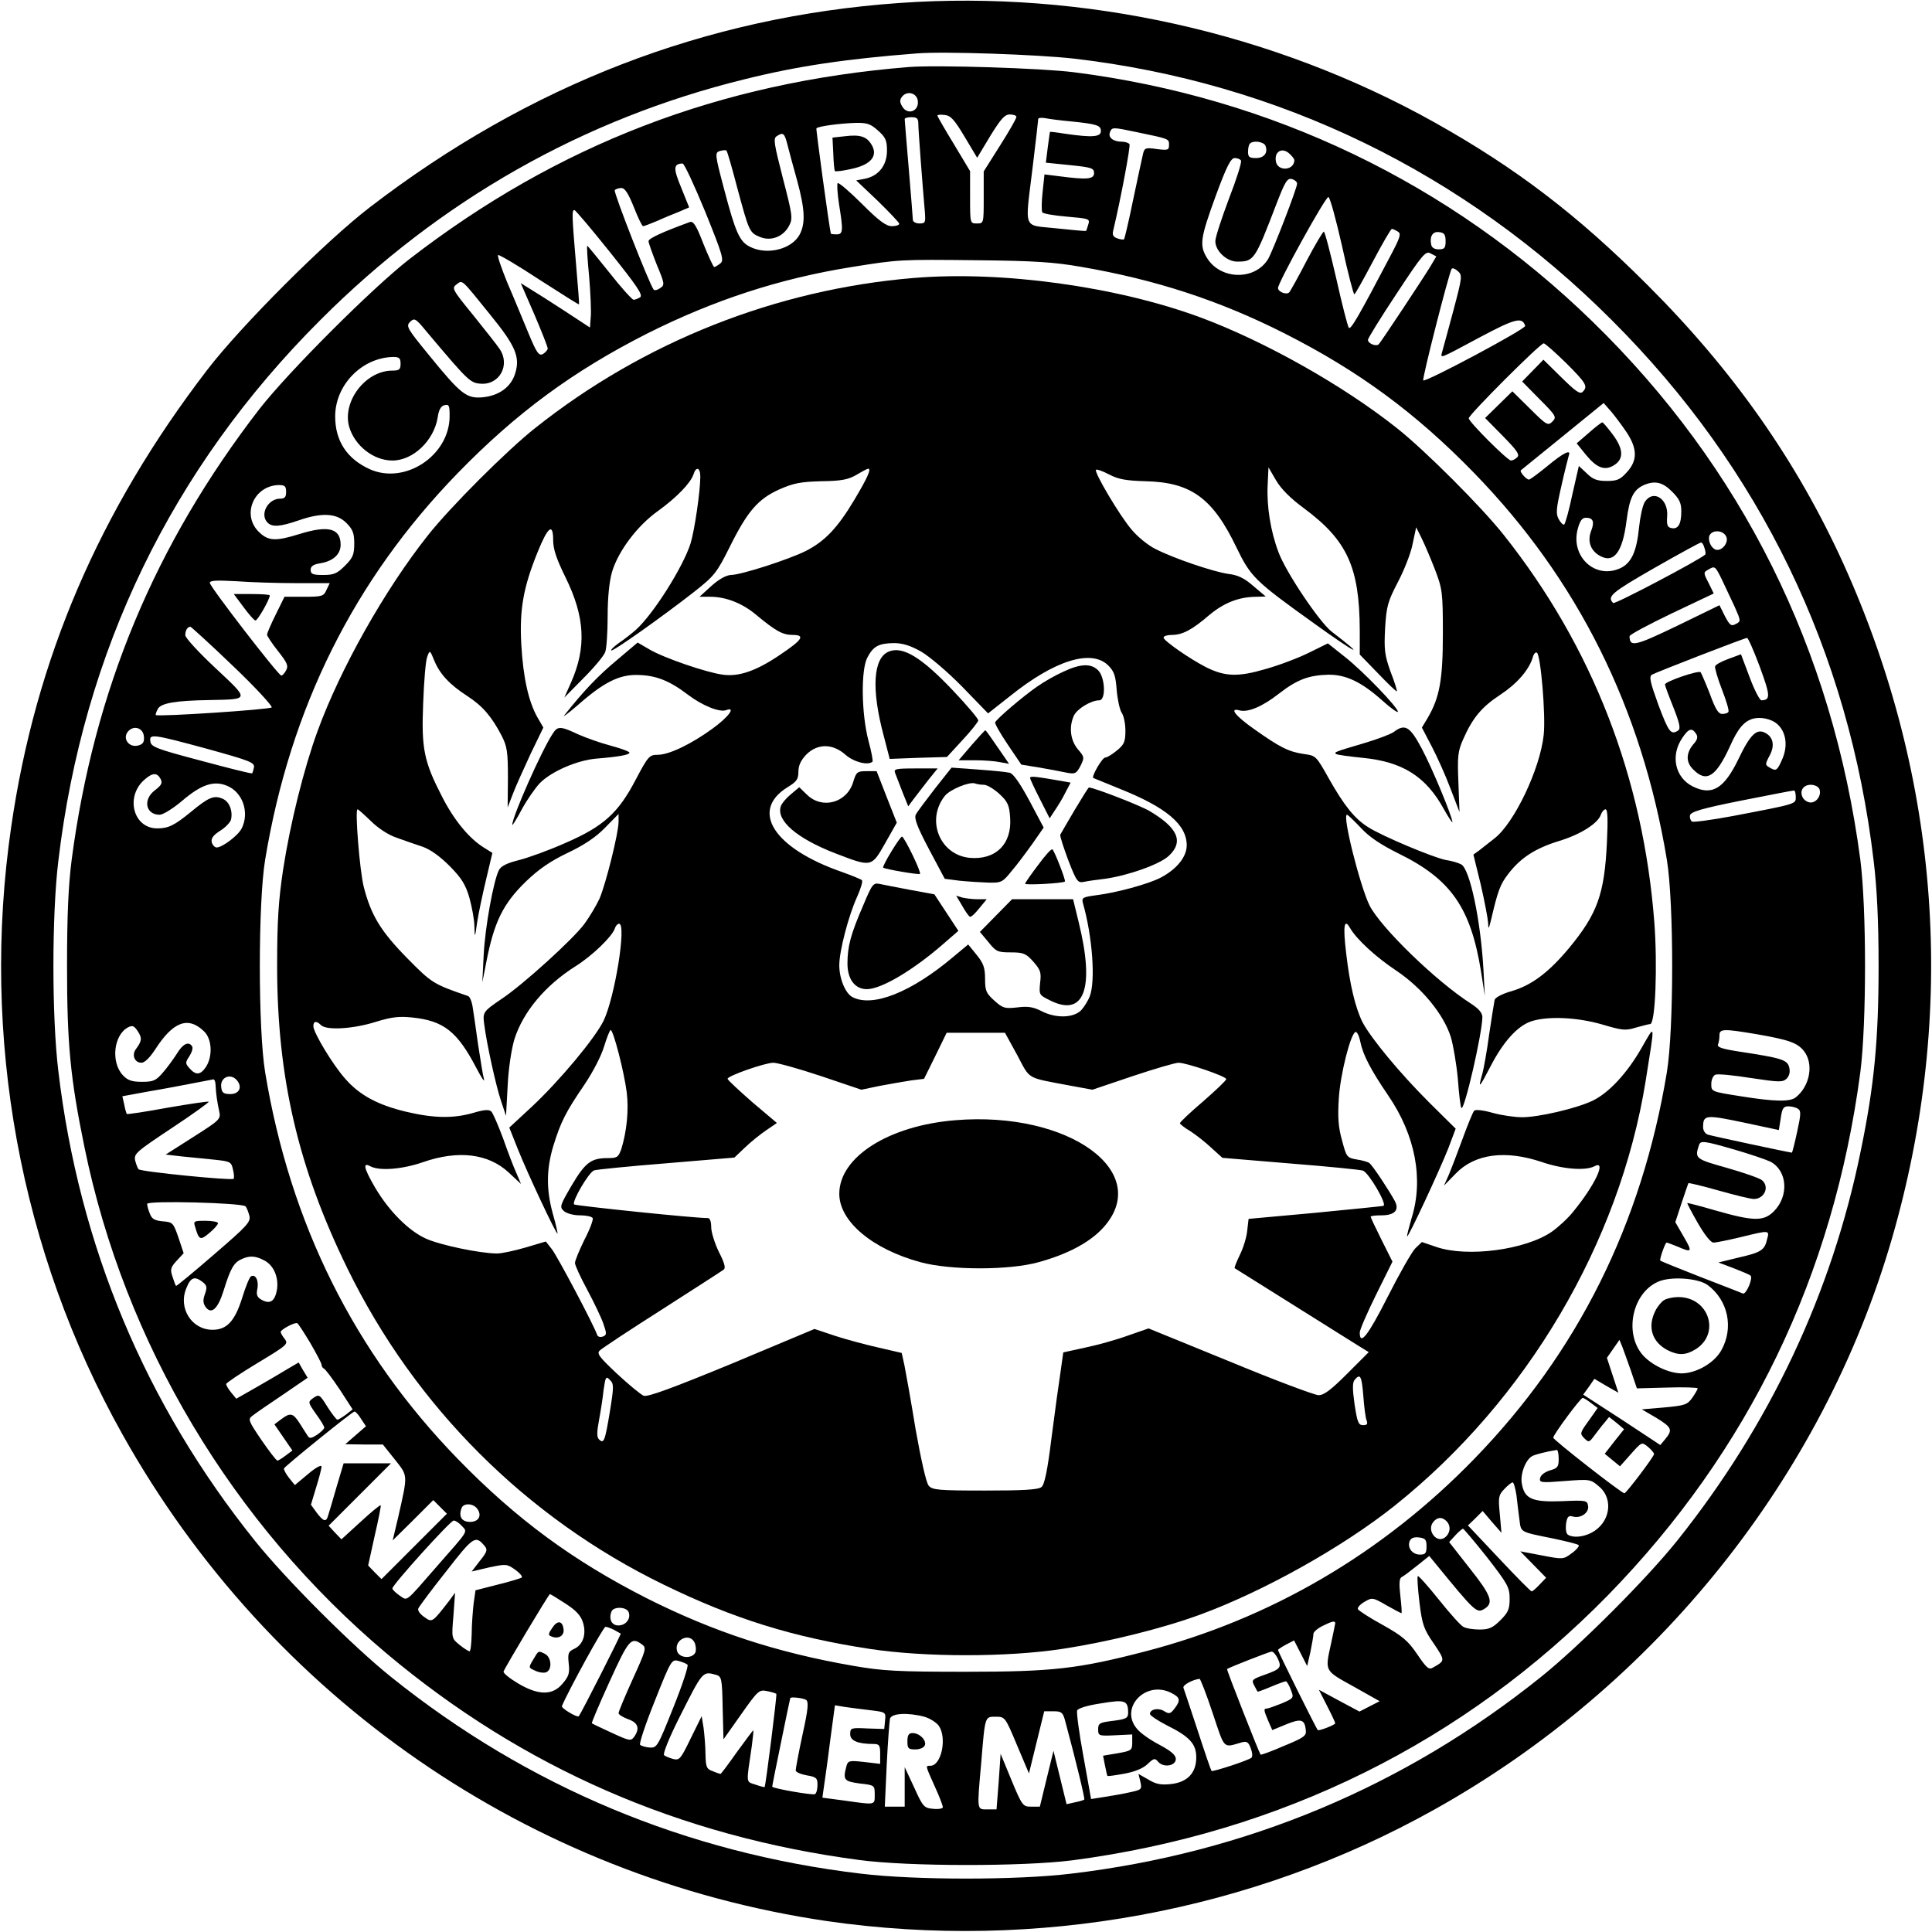 <?xml version="1.0" standalone="no"?>
<!DOCTYPE svg PUBLIC "-//W3C//DTD SVG 20010904//EN"
 "http://www.w3.org/TR/2001/REC-SVG-20010904/DTD/svg10.dtd">
<svg version="1.0" xmlns="http://www.w3.org/2000/svg"
 width="709pt" height="709pt" viewBox="0 0 709 709"
 preserveAspectRatio="xMidYMid meet">

<g transform="translate(0,709) scale(0.1,-0.1)"
fill="#000000" stroke="none">
<path d="M3300 7079 c-710 -50 -1357 -300 -1942 -749 -162 -124 -474 -436
-598 -598 -396 -516 -630 -1061 -719 -1677 -112 -769 32 -1558 409 -2230 542
-968 1494 -1625 2585 -1785 768 -111 1558 34 2230 410 812 454 1424 1218 1678
2095 240 828 179 1687 -178 2476 -171 376 -404 709 -720 1024 -256 256 -481
428 -781 596 -590 330 -1288 486 -1964 438z m640 -204 c752 -87 1434 -418
1975 -960 545 -544 870 -1216 961 -1985 12 -99 18 -220 18 -385 0 -270 -16
-439 -65 -676 -106 -524 -335 -1009 -675 -1434 -113 -141 -358 -386 -499 -499
-502 -403 -1084 -646 -1725 -722 -198 -24 -572 -24 -770 0 -641 76 -1223 319
-1725 722 -141 113 -386 358 -499 499 -403 502 -646 1084 -722 1725 -24 198
-24 572 0 770 91 769 416 1441 961 1985 439 440 966 739 1557 884 196 49 375
75 633 95 98 8 442 -4 575 -19z"/>
<path d="M3335 6844 c-694 -56 -1290 -285 -1834 -706 -137 -107 -442 -412
-549 -549 -383 -496 -607 -1031 -689 -1654 -12 -94 -17 -202 -17 -390 0 -286
12 -412 64 -665 147 -719 542 -1381 1110 -1859 498 -418 1074 -670 1735 -757
180 -24 599 -24 780 -1 767 101 1438 434 1966 973 517 530 827 1173 926 1919
23 181 23 599 0 780 -102 773 -435 1442 -984 1976 -521 507 -1177 822 -1903
914 -120 15 -501 27 -605 19z m33 -123 c6 -40 -39 -56 -58 -20 -9 15 -8 24 1
35 18 22 53 13 57 -15z m172 -133 l46 -77 48 80 c39 63 53 79 72 79 13 0 24
-4 24 -9 0 -6 -27 -53 -60 -105 l-60 -95 0 -96 c0 -95 0 -95 -25 -95 -25 0
-25 0 -25 96 l0 96 -60 100 c-33 54 -60 101 -60 104 0 3 12 4 27 2 22 -2 36
-18 73 -80z m-170 48 c0 -23 15 -221 24 -323 3 -40 2 -43 -20 -43 -13 0 -24 6
-24 13 0 6 -7 91 -15 187 -8 96 -15 178 -15 183 0 4 11 7 25 7 20 0 25 -5 25
-24z m555 9 c101 -10 115 -15 115 -36 0 -22 -32 -24 -130 -10 -30 5 -56 8 -57
7 0 0 -4 -26 -8 -57 l-7 -56 89 -9 c78 -8 88 -11 88 -29 0 -23 -26 -25 -126
-12 l-56 7 -7 -66 c-4 -35 -4 -69 -1 -73 2 -5 43 -12 90 -16 82 -7 85 -8 79
-28 -4 -12 -7 -23 -8 -24 -2 -2 -51 3 -109 9 -126 14 -116 -13 -87 228 11 91
20 169 20 173 0 5 12 6 28 3 15 -3 54 -8 87 -11z m-703 -34 c28 -25 33 -36 33
-74 0 -54 -31 -93 -81 -103 l-32 -6 79 -75 c43 -42 79 -80 79 -84 0 -5 -12 -9
-27 -9 -21 0 -47 19 -110 82 -45 45 -85 79 -89 76 -3 -4 -1 -38 5 -77 16 -99
15 -111 -9 -111 -11 0 -20 1 -21 3 -6 23 -55 383 -53 386 7 8 86 18 141 20 45
1 57 -3 85 -28z m950 -6 c120 -25 118 -24 118 -47 0 -19 -4 -20 -45 -15 -40 6
-45 4 -50 -16 -3 -12 -19 -87 -36 -167 -16 -79 -32 -146 -34 -148 -2 -2 -13
-1 -24 3 -15 5 -20 12 -16 28 29 122 64 310 60 318 -4 5 -16 9 -28 9 -31 0
-51 15 -44 34 8 20 8 20 99 1z m-1282 -47 c6 -24 22 -83 36 -133 28 -104 30
-154 9 -195 -29 -55 -121 -78 -184 -45 -37 19 -52 52 -94 212 -34 128 -34 133
-15 139 11 3 22 4 24 1 3 -2 21 -65 40 -138 43 -159 44 -163 84 -179 39 -16
85 1 106 42 14 26 12 39 -23 174 -32 125 -36 146 -23 154 24 16 29 12 40 -32z
m1754 -3 c10 -26 -5 -45 -35 -45 -24 0 -29 4 -29 23 0 13 3 27 7 30 12 13 51
7 57 -8z m90 -31 c9 -8 16 -18 16 -22 -1 -39 -63 -42 -68 -3 -6 37 26 52 52
25z m-180 -23 c4 -5 -16 -68 -44 -140 -27 -72 -50 -142 -50 -156 0 -36 42 -75
80 -75 62 0 65 5 144 211 32 83 40 96 57 92 10 -3 19 -10 19 -17 0 -17 -88
-244 -106 -276 -48 -80 -175 -78 -225 4 -28 46 -24 72 32 226 40 109 56 140
70 140 10 0 20 -4 23 -9z m-1966 -188 c65 -161 70 -179 55 -190 -9 -7 -19 -13
-22 -13 -3 0 -21 39 -40 86 -26 68 -37 84 -50 79 -101 -37 -151 -60 -151 -70
0 -7 14 -45 30 -86 29 -69 30 -75 13 -86 -9 -7 -20 -10 -24 -6 -14 15 -148
357 -143 365 3 4 14 8 24 8 13 0 25 -18 46 -70 15 -38 30 -70 34 -70 4 0 27 9
51 19 24 11 61 26 81 34 l37 16 -29 72 c-30 72 -29 88 5 89 6 0 43 -80 83
-177z m2337 -126 c21 -97 42 -177 45 -177 3 0 33 54 68 120 35 66 66 120 70
120 4 0 14 -5 22 -10 13 -8 8 -22 -29 -92 -114 -217 -144 -269 -151 -261 -4 4
-25 86 -46 180 -22 95 -42 173 -46 173 -3 0 -32 -48 -63 -107 -31 -60 -60
-112 -64 -116 -10 -10 -41 2 -41 16 0 20 175 337 185 334 6 -2 28 -83 50 -180z
m-2686 -23 c98 -123 122 -157 110 -165 -8 -5 -18 -9 -24 -9 -5 0 -46 45 -89
100 -44 55 -80 99 -81 98 -2 -2 1 -52 7 -113 5 -60 8 -127 6 -148 l-3 -39 -90
59 c-49 32 -107 69 -127 81 l-37 23 50 -115 c27 -63 49 -119 49 -125 0 -5 -8
-14 -17 -20 -15 -8 -23 2 -54 77 -20 48 -54 131 -77 184 -22 54 -38 100 -34
102 4 2 72 -38 151 -90 80 -51 145 -93 146 -91 1 1 -4 67 -11 147 -15 177 -16
200 -6 199 4 0 63 -70 131 -155z m3066 41 c0 -25 -4 -30 -25 -30 -16 0 -26 6
-28 18 -6 30 6 49 30 45 18 -2 23 -9 23 -33z m-56 -93 c-28 -46 -179 -274
-189 -285 -9 -10 -40 2 -40 16 0 5 47 82 105 169 96 146 107 158 125 148 l21
-11 -22 -37z m-1283 -1 c274 -47 508 -123 749 -245 272 -138 480 -291 695
-512 380 -391 615 -863 707 -1419 26 -158 26 -622 0 -780 -92 -556 -327 -1028
-707 -1419 -338 -348 -749 -588 -1210 -707 -243 -63 -337 -74 -655 -74 -253 0
-306 3 -415 22 -282 49 -512 125 -755 247 -272 138 -480 291 -695 512 -380
391 -615 863 -707 1419 -26 158 -26 622 0 780 92 557 326 1027 707 1419 215
221 423 374 695 512 245 123 487 202 750 244 175 28 176 28 460 25 209 -2 284
-7 381 -24z m1368 -159 c-19 -70 -37 -138 -41 -151 -7 -28 -18 -32 141 53 126
67 153 74 163 40 3 -11 -366 -208 -374 -200 -5 5 93 389 104 409 3 5 13 1 23
-8 17 -15 16 -22 -16 -143z m-3535 -17 c93 -114 110 -155 92 -214 -15 -51 -59
-83 -120 -89 -59 -5 -79 10 -197 155 -80 98 -85 106 -69 122 16 15 20 13 58
-33 154 -183 162 -191 200 -194 70 -6 111 69 70 128 -9 14 -53 69 -97 124 -76
93 -79 99 -61 112 23 17 15 24 124 -111z m3948 -177 c75 -75 81 -86 61 -106
-10 -10 -26 2 -78 53 l-66 65 -39 -40 -39 -40 64 -65 c61 -61 63 -66 47 -82
-16 -16 -21 -14 -82 47 l-65 64 -50 -49 -50 -49 65 -66 c51 -52 63 -68 53 -78
-7 -7 -17 -12 -23 -12 -13 0 -155 142 -155 155 0 13 262 275 275 275 5 0 42
-33 82 -72z m-4277 -3 c0 -21 -5 -25 -30 -25 -98 0 -184 -112 -159 -205 20
-70 89 -125 159 -125 76 0 152 73 166 157 4 29 12 43 25 46 17 4 19 -1 19 -40
0 -145 -165 -254 -295 -194 -82 38 -125 103 -125 193 0 115 98 216 213 218 22
0 27 -4 27 -25z m4501 -254 c38 -59 38 -101 0 -143 -25 -28 -36 -33 -75 -33
-35 0 -51 6 -73 28 l-29 27 -24 -105 c-12 -58 -26 -108 -30 -110 -4 -2 -13 7
-20 20 -11 20 -9 39 10 122 12 54 25 104 27 111 10 25 -19 11 -78 -38 -33 -27
-64 -50 -68 -50 -10 0 -35 29 -30 34 2 2 72 58 154 125 l150 122 29 -33 c15
-18 41 -53 57 -77z m165 -215 c27 -27 34 -42 34 -72 0 -48 -12 -67 -36 -62
-15 3 -18 11 -16 42 6 65 -51 102 -82 54 -8 -13 -17 -54 -21 -93 -9 -91 -29
-134 -73 -152 -91 -38 -179 47 -152 146 8 30 16 41 30 41 26 0 32 -14 20 -46
-15 -37 -5 -70 25 -90 55 -36 89 5 104 125 11 86 26 115 66 132 40 16 67 9
101 -25z m-5086 -1 c0 -19 -5 -25 -22 -25 -45 0 -76 -58 -46 -88 17 -17 46
-15 113 8 86 30 140 27 176 -9 24 -24 29 -38 29 -76 0 -40 -5 -52 -34 -81 -29
-29 -41 -34 -80 -34 -38 0 -46 3 -46 19 0 13 10 20 36 24 47 8 74 33 74 68 0
61 -46 72 -152 39 -87 -27 -114 -26 -149 9 -63 63 -17 169 74 171 22 0 27 -4
27 -25z m5286 -167 c7 -22 -19 -52 -40 -45 -17 6 -29 34 -23 51 10 24 54 21
63 -6z m-81 -39 c4 -11 5 -22 3 -24 -23 -21 -333 -184 -338 -178 -24 24 -5 39
150 128 91 52 168 94 172 94 4 1 10 -8 13 -20z m64 -116 c13 -27 34 -72 47
-100 23 -52 23 -53 4 -63 -17 -9 -22 -5 -40 29 l-20 40 -156 -76 c-156 -75
-173 -78 -174 -38 0 6 70 43 155 84 l154 73 -19 39 c-19 36 -19 39 -2 48 25
15 26 15 51 -36z m-5232 -13 l123 0 -12 -25 c-10 -23 -16 -25 -82 -25 l-72 0
-32 -65 c-18 -36 -32 -69 -32 -74 0 -5 18 -32 40 -60 34 -43 39 -54 30 -71 -6
-11 -14 -20 -18 -19 -11 1 -262 326 -262 340 0 9 24 10 98 6 53 -4 152 -7 219
-7z m-232 -304 c83 -79 146 -148 142 -152 -7 -8 -417 -35 -425 -28 -2 1 1 11
7 22 11 22 66 31 191 33 147 3 147 -1 21 117 -61 57 -111 111 -111 121 0 18 8
31 19 31 3 -1 74 -65 156 -144z m5603 -3 c39 -106 40 -122 6 -123 -6 0 -26 38
-43 84 l-32 85 -46 -17 c-25 -9 -47 -21 -49 -27 -2 -5 9 -44 25 -85 16 -41 27
-78 24 -82 -2 -5 -13 -8 -23 -8 -14 0 -25 18 -45 73 -15 39 -31 75 -34 80 -8
8 -131 -34 -131 -45 0 -4 14 -42 31 -84 24 -61 27 -79 17 -85 -26 -17 -34 -7
-72 94 -30 83 -35 104 -24 111 13 8 335 133 349 135 4 1 25 -47 47 -106z m64
-210 c33 -29 40 -81 18 -130 -17 -39 -22 -43 -40 -33 -24 13 -24 13 -4 51 17
34 11 64 -17 79 -32 18 -56 -5 -99 -95 -53 -110 -98 -137 -170 -100 -63 33
-80 112 -37 176 24 36 36 40 52 15 6 -10 4 -20 -7 -33 -31 -34 -33 -69 -4 -97
48 -49 83 -27 134 84 30 68 53 94 87 103 28 7 67 -2 87 -20z m-5994 -45 c2
-19 -2 -28 -18 -33 -37 -12 -64 27 -38 53 21 21 53 10 56 -20z m232 -46 c155
-43 175 -50 172 -68 -2 -10 -5 -20 -7 -22 -2 -2 -86 19 -186 46 -163 43 -184
51 -187 70 -5 30 5 29 208 -26z m-171 -110 c8 -15 4 -23 -19 -41 -47 -34 -36
-91 16 -91 12 0 49 23 81 50 71 61 118 77 167 56 57 -24 82 -98 53 -156 -13
-26 -71 -70 -92 -70 -7 0 -15 9 -18 19 -3 14 5 26 32 43 19 12 37 31 39 41 7
34 -8 68 -34 77 -30 12 -50 3 -114 -50 -60 -49 -82 -60 -123 -60 -90 0 -119
121 -43 182 27 23 43 22 55 0z m6088 -38 c8 -22 -10 -49 -32 -49 -10 0 -22 7
-28 16 -15 24 -1 49 28 49 15 0 28 -7 32 -16z m-87 -28 c0 -27 8 -25 -233 -71
-75 -14 -142 -23 -148 -20 -5 4 -9 14 -7 23 3 13 43 25 188 54 102 20 188 37
193 37 4 1 7 -10 7 -23z m-5841 -861 c29 -28 32 -91 7 -130 -20 -30 -37 -32
-60 -6 -16 18 -17 21 -1 45 9 14 14 30 10 36 -12 20 -34 10 -56 -27 -13 -20
-36 -52 -52 -70 -25 -29 -35 -33 -76 -33 -37 0 -52 5 -70 24 -45 48 -34 148
19 176 16 8 22 6 36 -15 16 -25 15 -35 -8 -66 -15 -21 -4 -49 21 -49 12 0 30
18 50 48 66 103 121 124 180 67z m5696 -10 c121 -21 151 -32 175 -62 37 -47
22 -129 -30 -170 -21 -17 -77 -16 -202 4 -108 17 -108 17 -108 45 0 16 7 31
15 34 9 4 67 -2 130 -12 106 -16 117 -16 132 -2 10 11 13 25 9 41 -7 28 -27
34 -184 58 -64 10 -82 16 -77 27 3 7 5 22 5 33 0 24 16 24 135 4z m-5575 -170
c20 -25 8 -50 -25 -50 -24 0 -31 5 -33 24 -6 37 34 55 58 26z m-79 -17 c2 -36
6 -61 13 -94 7 -31 5 -33 -94 -96 l-102 -65 61 -7 c34 -3 88 -9 120 -12 56 -6
60 -8 66 -36 4 -16 5 -32 2 -34 -7 -7 -340 26 -348 35 -4 3 -9 18 -13 32 -5
25 3 32 134 119 77 51 138 95 136 97 -2 2 -70 -8 -151 -22 -81 -15 -148 -25
-150 -23 -1 2 -6 17 -9 34 l-7 31 98 18 c54 9 127 23 163 30 36 7 68 13 73 14
4 0 8 -9 8 -21z m5807 -87 c12 -7 11 -21 -3 -85 -9 -42 -18 -76 -19 -76 -7 0
-293 61 -308 66 -10 3 -18 15 -18 27 0 46 8 47 147 18 l131 -28 7 44 c5 36 10
43 28 43 12 0 28 -4 35 -9z m-232 -150 c55 -16 114 -36 131 -44 62 -33 69
-125 13 -182 -38 -38 -75 -37 -215 3 -55 16 -101 28 -103 27 -1 -1 16 -34 39
-74 25 -43 47 -71 57 -71 10 0 54 9 100 20 106 26 106 26 97 -7 -9 -41 -22
-49 -105 -68 l-74 -18 56 -21 c31 -12 59 -24 62 -27 10 -10 -16 -70 -28 -66
-6 3 -76 30 -156 61 -79 31 -146 58 -147 60 -4 4 18 66 23 66 3 0 21 -7 41
-15 53 -23 55 -20 21 38 l-30 52 23 70 c13 39 24 71 25 73 1 2 51 -10 111 -27
60 -17 118 -31 129 -31 39 0 59 45 30 69 -8 7 -65 27 -128 45 -118 33 -119 35
-103 84 6 17 17 16 131 -17z m-5465 -208 c4 -4 10 -19 14 -34 6 -23 -7 -37
-130 -143 -75 -65 -138 -117 -139 -115 -2 2 -8 18 -13 34 -9 26 -7 34 15 58
l26 28 -19 57 c-19 55 -21 57 -58 60 -30 3 -40 9 -47 28 -6 14 -10 30 -10 36
0 13 348 4 361 -9z m68 -198 c36 -18 55 -64 47 -110 -8 -41 -25 -52 -56 -35
-16 9 -20 18 -16 38 7 31 -6 58 -23 48 -6 -4 -20 -39 -32 -78 -27 -86 -56
-118 -109 -118 -77 0 -127 80 -96 153 16 40 30 45 60 22 15 -12 17 -19 8 -44
-8 -22 -7 -34 3 -48 21 -28 45 -6 66 62 24 78 37 101 63 113 30 15 53 14 85
-3z m5298 -91 c75 -56 96 -157 50 -239 -26 -47 -92 -85 -147 -85 -48 1 -110
31 -143 69 -67 80 -37 225 57 267 45 21 148 14 183 -12z m-5128 -213 c22 -38
41 -74 41 -79 0 -6 4 -12 8 -14 5 -1 31 -36 58 -76 l48 -74 -24 -19 c-14 -10
-28 -19 -32 -19 -3 0 -19 20 -35 45 -31 50 -32 50 -57 32 -16 -12 -15 -15 13
-55 17 -23 31 -46 31 -51 0 -5 -12 -16 -26 -26 -22 -14 -28 -15 -35 -4 -5 8
-19 29 -30 47 -24 37 -34 39 -68 13 l-24 -18 33 -48 33 -48 -24 -18 c-13 -10
-27 -19 -31 -19 -4 0 -30 34 -59 76 -48 71 -50 76 -32 89 10 8 59 42 110 76
l92 63 -17 28 -16 28 -36 -21 c-19 -12 -71 -42 -114 -67 l-79 -45 -18 22 c-11
13 -19 27 -19 32 0 4 52 39 115 77 108 65 114 70 100 88 -8 10 -15 22 -15 26
0 9 53 37 61 32 4 -2 25 -35 48 -73z m4846 -101 l22 -65 112 3 c61 2 111 0
111 -3 0 -4 -9 -19 -20 -35 -18 -25 -27 -28 -102 -35 l-83 -7 53 -31 c57 -35
61 -44 34 -77 l-19 -23 -141 93 -142 92 21 29 20 29 44 -26 44 -25 -21 64 -21
64 23 33 23 33 10 -24 c5 -13 19 -53 32 -89z m-146 -119 l24 -18 -33 -47 c-32
-44 -33 -47 -16 -64 16 -16 18 -16 37 10 11 14 27 36 37 47 l17 21 28 -22 27
-23 -36 -45 -35 -45 28 -23 28 -23 40 45 c40 45 40 45 63 26 12 -10 22 -22 22
-26 0 -9 -102 -144 -109 -144 -10 0 -261 196 -261 204 0 11 100 146 108 146 4
0 18 -9 31 -19z m-4514 -58 l18 -27 -38 -33 -38 -33 69 -1 69 0 44 -55 c49
-62 48 -53 12 -213 l-20 -84 75 74 74 74 25 -25 25 -25 -120 -120 -120 -120
-25 25 -24 25 24 109 c14 60 24 111 22 112 -2 2 -35 -25 -74 -61 l-70 -64 -24
25 -23 25 114 114 115 115 -87 0 -87 0 -26 -87 c-14 -49 -28 -96 -31 -105 -7
-25 -17 -22 -42 11 l-21 29 19 63 c11 35 20 70 20 77 0 8 -22 -4 -49 -27 l-49
-41 -21 26 c-12 15 -20 31 -19 35 4 9 251 209 259 209 4 0 15 -12 24 -27z
m4395 -147 c0 -29 -4 -34 -32 -42 -19 -6 -34 -17 -36 -28 -4 -17 3 -18 90 -11
92 7 95 7 126 -20 55 -46 41 -134 -28 -170 -31 -16 -68 -19 -86 -7 -7 4 -9 21
-7 40 4 26 9 31 24 27 28 -9 61 13 57 38 -3 21 -7 22 -96 18 -108 -4 -137 8
-147 63 -7 34 12 87 37 102 10 6 52 17 91 23 4 0 7 -14 7 -33z m-155 -133 c3
-27 8 -67 11 -90 6 -47 0 -44 124 -69 47 -10 88 -20 93 -24 4 -3 -7 -17 -25
-30 -31 -23 -32 -23 -110 -8 l-79 15 47 -48 48 -49 -24 -25 c-13 -14 -26 -25
-29 -25 -4 0 -57 54 -120 121 l-114 121 27 26 27 27 34 -40 35 -40 -6 68 c-6
62 -5 70 16 92 13 14 27 25 31 25 4 0 10 -21 14 -47z m-3815 -48 c20 -25 8
-50 -25 -50 -31 0 -43 20 -31 51 7 18 40 18 56 -1z m3558 -47 c17 -17 15 -43
-4 -59 -31 -26 -70 25 -44 56 15 18 32 19 48 3z m-3613 -18 c21 -23 27 -13
-89 -145 -123 -141 -109 -130 -140 -110 -14 10 -26 21 -26 26 0 13 213 249
225 249 7 0 20 -9 30 -20z m3763 -116 c75 -97 82 -109 82 -151 0 -38 -5 -50
-34 -79 -28 -28 -42 -34 -76 -34 -23 0 -50 4 -60 10 -10 5 -50 50 -90 100 -40
50 -75 89 -77 86 -3 -2 0 -46 6 -96 10 -82 16 -99 53 -152 42 -63 42 -62 -4
-88 -14 -9 -24 0 -57 49 -34 50 -54 67 -127 108 -48 26 -89 53 -91 58 -2 6 9
18 25 27 27 16 30 16 80 -13 28 -16 53 -29 55 -29 2 0 0 28 -4 63 -5 44 -4 64
4 69 7 3 32 22 57 42 l45 36 18 -22 c153 -187 156 -190 186 -171 33 21 23 49
-55 147 l-76 97 23 25 c12 13 25 24 28 24 3 -1 43 -48 89 -106z m-3679 42 c11
-13 8 -22 -18 -54 l-30 -39 64 15 c62 13 65 13 95 -8 17 -12 28 -25 25 -29 -4
-3 -43 -15 -88 -26 l-82 -21 -7 -49 c-3 -28 -7 -78 -7 -112 -1 -35 -4 -63 -8
-63 -5 1 -21 11 -37 24 -29 24 -29 24 -22 107 l6 84 -22 -30 c-62 -80 -62 -80
-91 -59 -15 10 -25 24 -22 31 2 6 48 68 102 136 101 130 108 134 142 93z
m3456 -1 c0 -25 -4 -30 -24 -30 -28 0 -47 25 -38 49 5 12 16 16 34 14 24 -3
28 -8 28 -33z m-3161 -209 c39 -25 57 -44 65 -69 14 -43 1 -83 -32 -98 -21
-10 -24 -16 -20 -53 4 -35 1 -47 -22 -74 -37 -45 -90 -44 -165 1 -30 18 -54
37 -52 43 4 13 166 284 170 284 2 0 27 -15 56 -34z m233 -32 c9 -24 -10 -49
-38 -49 -24 0 -36 23 -25 51 7 19 55 18 63 -2z m2593 -41 c-1 -5 -7 -37 -15
-73 -23 -105 -26 -99 82 -159 l96 -54 -37 -19 -37 -19 -75 40 -74 40 30 -59
c17 -33 30 -61 30 -64 0 -6 -60 -29 -64 -25 -6 6 -146 288 -146 294 0 2 13 11
30 20 l29 15 24 -47 24 -47 12 52 c6 29 11 59 11 66 0 7 15 20 33 29 36 18 47
20 47 10z m-2647 -24 c12 -7 23 -13 25 -14 2 -2 -143 -289 -154 -303 -4 -7
-65 29 -62 37 24 57 152 291 160 291 5 0 19 -5 31 -11z m295 -45 c5 -9 7 -25
5 -35 -8 -27 -59 -26 -68 1 -13 41 43 70 63 34z m-193 -8 c18 -13 17 -18 -33
-128 -29 -64 -52 -119 -52 -125 0 -5 16 -15 35 -22 37 -13 44 -34 22 -65 -12
-16 -17 -15 -82 15 -39 18 -71 33 -73 35 -2 1 27 70 65 153 70 154 79 165 118
137z m2334 -52 c15 -33 11 -39 -48 -60 -45 -16 -49 -19 -39 -38 6 -12 12 -22
13 -24 1 -1 23 7 49 18 26 11 51 20 55 20 3 0 12 -14 18 -31 12 -30 11 -31
-33 -50 -25 -10 -50 -19 -55 -19 -12 0 -12 -5 5 -45 l15 -34 51 21 c54 22 68
19 72 -21 3 -21 -7 -28 -80 -58 -46 -20 -84 -34 -86 -32 -6 8 -126 313 -123
314 10 7 154 63 163 64 6 1 16 -11 23 -25z m-2166 -23 c4 -5 -19 -75 -52 -157
-57 -143 -60 -149 -87 -147 -15 1 -31 6 -35 10 -4 4 20 77 54 161 59 149 62
153 86 147 15 -4 30 -10 34 -14z m104 -37 c21 -6 23 -12 25 -122 l3 -115 65
92 c62 88 66 91 95 85 16 -3 32 -8 34 -10 3 -3 -39 -337 -43 -342 -2 -1 -17 3
-34 9 -35 12 -34 -1 -13 142 4 31 7 57 5 57 -1 0 -28 -36 -60 -80 -31 -44 -58
-80 -60 -80 -1 0 -14 4 -28 10 -23 8 -26 15 -27 62 0 29 -4 73 -7 97 l-7 43
-40 -81 c-37 -76 -41 -82 -65 -76 -14 4 -29 10 -33 14 -5 5 19 64 53 132 90
179 88 176 137 163z m1823 -140 c46 -137 37 -128 107 -108 18 5 25 1 33 -22 6
-15 7 -30 3 -34 -10 -10 -143 -53 -147 -49 -2 2 -25 69 -51 149 -26 80 -50
150 -52 156 -4 10 33 30 59 33 3 1 25 -56 48 -125z m-151 73 c32 -16 34 -27
12 -56 -15 -20 -20 -22 -38 -11 -21 14 -53 8 -53 -10 0 -5 28 -24 61 -41 85
-42 109 -69 109 -118 0 -57 -32 -91 -92 -98 -37 -4 -55 -1 -83 16 l-37 21 7
-29 c6 -28 5 -29 -42 -39 -26 -6 -69 -13 -94 -17 l-45 -7 -28 156 c-16 86 -26
162 -23 169 3 8 39 19 87 26 89 15 100 11 100 -35 0 -19 -8 -23 -55 -29 -50
-6 -55 -9 -55 -31 0 -24 2 -25 63 -22 l62 3 0 -30 c0 -28 -3 -30 -53 -39 l-54
-9 7 -36 c4 -20 8 -37 9 -38 2 -2 29 2 62 8 38 7 68 19 85 35 23 22 27 23 39
9 19 -23 65 -16 65 10 0 14 -17 29 -60 52 -33 17 -70 43 -82 58 -67 77 32 181
126 132z m-1341 -25 c10 -7 8 -33 -13 -128 -14 -65 -25 -124 -25 -131 0 -6 18
-14 40 -18 36 -6 40 -10 40 -35 0 -16 -4 -31 -9 -34 -8 -5 -151 20 -157 27 -1
1 14 74 32 162 18 88 33 161 34 163 0 6 46 1 58 -6z m235 -38 c58 -7 58 -7 55
-38 l-3 -31 -62 2 c-60 3 -63 2 -63 -21 0 -24 28 -36 86 -36 21 0 24 -5 24
-36 l0 -37 -59 7 c-55 6 -59 5 -65 -16 -13 -50 -9 -55 49 -63 55 -6 55 -7 55
-41 0 -39 4 -38 -109 -22 l-83 11 5 36 c3 20 14 96 23 169 l18 134 36 -6 c19
-3 61 -8 93 -12z m715 -36 c42 -156 74 -289 71 -292 -2 -2 -18 -7 -34 -10
l-31 -7 -24 98 -24 98 -25 -102 -25 -103 -32 0 c-30 0 -33 3 -72 97 l-40 97
-7 -102 -8 -102 -33 0 c-40 0 -39 -7 -23 173 14 171 13 167 53 167 34 0 35 -1
78 -104 l44 -104 28 114 28 114 34 0 c29 0 34 -4 42 -32z m-516 12 c21 -6 44
-21 53 -33 31 -44 10 -147 -31 -147 -18 0 -19 3 16 -75 17 -37 30 -71 30 -77
0 -5 -16 -8 -35 -6 -34 3 -38 7 -70 78 l-35 75 0 -72 0 -73 -36 0 -37 0 7 153
c4 83 10 160 12 170 6 20 66 23 126 7z"/>
<path d="M3100 6590 l-45 -5 3 -59 c1 -33 4 -62 6 -64 3 -2 30 1 60 8 71 15
99 47 75 88 -18 31 -42 39 -99 32z"/>
<path d="M3354 6070 c-506 -42 -991 -234 -1389 -550 -103 -81 -314 -292 -395
-395 -157 -198 -321 -488 -405 -719 -50 -137 -100 -338 -126 -507 -17 -113
-22 -189 -22 -354 0 -409 77 -740 258 -1110 247 -506 656 -915 1160 -1160 258
-126 475 -193 756 -236 203 -31 505 -31 708 0 170 26 367 75 506 126 234 86
525 249 715 401 483 386 823 962 919 1556 35 222 37 212 -15 122 -53 -93 -121
-166 -181 -194 -59 -28 -197 -60 -257 -60 -27 0 -76 7 -108 16 -35 10 -63 13
-68 8 -5 -5 -24 -52 -43 -104 -19 -52 -42 -112 -51 -133 l-17 -38 43 44 c70
73 183 88 318 42 77 -26 158 -32 191 -15 46 25 4 -67 -78 -167 -19 -24 -54
-56 -78 -73 -97 -67 -311 -95 -424 -56 l-53 18 -24 -23 c-13 -13 -59 -94 -102
-179 -72 -142 -102 -180 -102 -130 0 10 27 72 60 139 l60 121 -40 80 c-22 44
-40 82 -40 85 0 3 17 5 39 5 49 0 67 19 50 52 -21 39 -83 133 -94 140 -5 4
-26 10 -46 13 -36 6 -38 9 -54 70 -14 49 -16 86 -12 152 5 89 44 243 62 246 5
1 13 -15 17 -36 10 -49 39 -104 103 -198 99 -145 130 -307 85 -450 -10 -35
-18 -65 -16 -66 4 -5 118 240 151 323 l27 72 -99 98 c-107 107 -212 234 -243
293 -26 52 -47 139 -60 254 -12 99 -7 129 14 92 24 -42 95 -107 170 -157 94
-63 173 -159 200 -243 9 -30 21 -100 26 -155 4 -56 10 -104 13 -106 11 -11 76
272 77 333 0 16 -13 31 -42 50 -127 81 -330 278 -372 360 -35 71 -101 333 -83
333 4 0 26 -22 51 -48 31 -34 74 -62 138 -94 192 -94 265 -198 303 -433 l14
-90 -5 95 c-10 182 -50 372 -82 388 -9 5 -34 13 -56 16 -46 9 -233 87 -286
121 -49 31 -87 78 -144 179 -46 82 -47 83 -91 89 -56 8 -89 25 -182 91 -70 49
-94 80 -54 69 31 -8 84 14 145 62 66 51 108 67 180 69 64 1 122 -26 199 -95
31 -28 57 -46 57 -41 0 16 -127 148 -194 201 l-63 50 -69 -34 c-38 -19 -109
-46 -159 -60 -102 -30 -149 -28 -218 6 -61 31 -157 98 -157 109 0 6 14 10 30
10 40 0 75 19 139 74 53 44 108 66 173 66 l33 1 -45 38 c-33 29 -57 41 -93 45
-55 8 -200 57 -268 92 -26 13 -64 44 -85 69 -43 49 -140 213 -132 221 3 3 25
-5 48 -17 34 -18 63 -23 135 -25 166 -4 246 -62 333 -244 52 -107 67 -122 282
-276 161 -116 199 -133 67 -32 -45 35 -168 218 -195 291 -29 76 -44 169 -40
247 l3 65 28 -48 c18 -31 54 -67 102 -102 159 -118 204 -216 205 -448 l0 -89
67 -69 c36 -38 68 -68 69 -66 2 1 -8 34 -23 72 -22 62 -24 80 -20 160 5 81 10
98 47 169 23 44 48 107 54 140 l13 61 20 -40 c11 -22 33 -74 49 -115 27 -71
29 -83 29 -235 0 -170 -12 -235 -56 -310 l-21 -35 36 -69 c20 -38 51 -107 69
-155 l33 -86 -4 108 c-4 96 -2 115 17 158 35 80 69 120 136 164 61 40 106 91
120 138 3 12 10 20 15 17 14 -8 33 -231 25 -302 -13 -124 -108 -324 -181 -380
-20 -16 -45 -35 -56 -44 l-21 -15 27 -110 c14 -61 26 -124 27 -140 1 -26 2
-25 11 11 25 107 33 129 63 168 45 59 99 94 187 121 79 24 143 65 153 97 4 10
11 19 17 19 8 0 9 -38 5 -122 -9 -189 -35 -261 -138 -386 -75 -90 -137 -137
-211 -159 -33 -9 -60 -23 -63 -32 -2 -9 -11 -66 -20 -126 -8 -61 -20 -126 -25
-145 -17 -59 -12 -54 30 27 47 91 99 148 149 165 61 20 168 15 259 -11 74 -22
87 -24 125 -12 23 6 47 13 53 13 19 2 27 215 15 374 -41 531 -227 1010 -551
1419 -81 103 -292 314 -395 395 -198 157 -485 318 -719 405 -308 114 -731 172
-1052 145z m-784 -728 c0 -55 -21 -198 -36 -247 -28 -87 -136 -258 -200 -316
-16 -14 -44 -36 -62 -48 -18 -13 -31 -25 -29 -28 6 -5 185 122 303 214 76 60
84 70 132 166 65 131 104 176 182 211 52 23 78 28 154 30 75 1 99 6 130 24 20
12 39 22 42 22 12 0 -1 -31 -50 -113 -62 -104 -109 -154 -181 -190 -63 -31
-236 -87 -273 -87 -17 -1 -43 -15 -71 -40 l-44 -40 40 0 c58 0 120 -25 170
-68 69 -57 95 -72 131 -72 48 0 38 -17 -44 -72 -88 -60 -152 -82 -211 -74 -61
8 -218 62 -270 93 l-43 25 -78 -66 c-67 -56 -119 -110 -191 -201 -9 -10 13 6
49 37 94 83 152 113 220 111 67 -1 117 -21 184 -72 54 -41 117 -66 141 -57 37
14 9 -25 -49 -67 -78 -57 -160 -97 -203 -97 -30 0 -35 -6 -80 -91 -64 -123
-119 -172 -257 -232 -58 -26 -135 -54 -170 -63 -45 -11 -67 -22 -75 -37 -20
-39 -51 -210 -56 -312 l-5 -100 14 71 c29 151 62 218 148 301 46 44 90 74 151
103 59 28 103 57 137 92 l50 51 0 -29 c0 -41 -47 -229 -70 -282 -11 -24 -36
-66 -55 -92 -41 -56 -227 -225 -306 -277 -66 -45 -68 -48 -62 -92 9 -72 44
-230 62 -282 l18 -54 6 110 c3 65 14 135 25 172 32 100 113 197 224 267 62 39
134 109 144 138 3 10 10 18 16 18 28 0 -16 -271 -57 -356 -32 -65 -162 -221
-265 -317 l-81 -75 31 -78 c34 -86 142 -316 146 -311 1 1 -6 34 -17 72 -25 90
-24 166 2 251 27 87 45 123 114 224 31 46 62 106 72 140 10 33 21 60 24 60 10
0 50 -156 59 -229 8 -64 0 -144 -20 -208 -11 -30 -15 -33 -50 -33 -61 0 -82
-16 -132 -100 -43 -74 -45 -79 -29 -94 10 -9 35 -16 59 -16 22 0 43 -4 47 -10
3 -5 -10 -41 -30 -79 -19 -39 -35 -77 -35 -86 0 -8 20 -52 45 -98 24 -45 51
-101 59 -124 13 -38 13 -42 -2 -48 -10 -3 -18 -1 -21 7 -10 32 -146 289 -166
314 l-22 28 -74 -22 c-41 -12 -88 -22 -105 -22 -61 0 -210 31 -262 55 -63 29
-134 100 -185 186 -42 72 -47 95 -18 79 34 -18 118 -11 193 15 129 45 240 32
315 -38 l45 -42 -17 40 c-10 22 -32 79 -49 128 -18 48 -37 92 -43 98 -8 8 -26
7 -66 -5 -73 -21 -144 -20 -246 4 -105 25 -171 61 -223 120 -46 51 -118 171
-118 194 0 19 11 21 28 4 20 -20 119 -14 201 12 58 18 86 21 134 16 115 -12
165 -51 235 -185 19 -36 31 -55 28 -41 -4 14 -13 72 -22 130 -8 58 -17 120
-20 138 -3 18 -10 35 -17 37 -128 44 -132 47 -223 139 -96 98 -132 156 -159
261 -15 59 -33 285 -23 285 3 0 25 -20 49 -43 26 -26 64 -51 94 -61 28 -10 70
-25 95 -33 29 -10 64 -35 101 -72 44 -45 58 -68 72 -117 9 -33 18 -80 18 -105
1 -42 2 -42 10 16 5 33 20 104 33 158 l23 97 -32 20 c-53 33 -108 99 -152 185
-67 130 -77 176 -70 345 3 80 9 156 15 170 9 25 10 25 26 -15 21 -50 57 -88
122 -130 55 -36 88 -74 125 -145 20 -39 23 -59 23 -154 l-1 -109 19 49 c10 27
40 93 65 147 l47 97 -22 38 c-33 59 -52 146 -59 268 -7 128 8 210 60 338 38
94 57 108 57 44 0 -33 12 -69 45 -136 72 -146 78 -258 20 -388 l-24 -54 70 71
c39 39 75 82 80 96 5 13 9 73 9 132 0 69 6 127 16 162 23 77 93 170 169 224
69 50 119 102 130 134 9 30 25 26 25 -7z m810 -643 c31 -18 97 -74 151 -129
l95 -98 80 63 c164 132 299 174 361 113 22 -22 27 -38 31 -90 3 -35 11 -72 18
-83 8 -11 14 -41 14 -66 0 -40 -4 -51 -31 -73 -17 -14 -36 -26 -43 -26 -11 0
-51 -69 -44 -75 2 -1 46 -19 98 -40 170 -68 245 -131 245 -207 0 -43 -37 -88
-96 -119 -47 -24 -162 -55 -234 -64 -52 -7 -56 -9 -51 -29 35 -122 47 -286 25
-343 -6 -15 -20 -38 -31 -50 -28 -29 -94 -31 -147 -3 -30 15 -50 18 -88 13
-46 -5 -53 -3 -84 25 -30 27 -34 36 -34 80 0 41 -6 57 -31 88 l-31 38 -54 -45
c-155 -131 -297 -187 -371 -148 -26 14 -48 68 -48 117 0 52 34 182 65 250 14
31 22 58 18 62 -5 4 -37 17 -73 30 -251 87 -339 225 -200 311 33 20 40 29 40
57 0 23 9 42 29 63 41 41 97 41 144 -1 31 -27 83 -40 99 -25 2 3 -4 37 -15 77
-26 99 -28 260 -4 305 22 42 42 52 97 53 32 0 61 -9 100 -31z m353 -1481 c49
-92 31 -81 194 -112 l82 -15 148 50 c81 27 156 49 168 49 29 0 175 -50 175
-60 0 -5 -38 -41 -85 -82 -47 -40 -85 -76 -85 -80 0 -3 17 -17 38 -29 20 -13
55 -40 77 -61 l41 -37 252 -21 c139 -11 258 -23 264 -26 22 -9 89 -124 75
-129 -6 -2 -121 -13 -253 -26 l-242 -22 -5 -43 c-2 -23 -14 -63 -27 -89 -12
-25 -21 -47 -19 -49 2 -1 96 -60 209 -131 113 -71 222 -139 244 -153 l39 -24
-79 -79 c-59 -59 -85 -79 -105 -79 -14 0 -161 55 -325 123 l-299 122 -75 -26
c-41 -15 -112 -35 -156 -44 l-82 -18 -10 -71 c-6 -39 -21 -147 -33 -241 -15
-122 -26 -174 -37 -182 -11 -10 -69 -13 -207 -13 -170 0 -194 2 -207 18 -9 10
-28 95 -48 207 -17 105 -36 210 -41 235 l-10 45 -82 19 c-45 10 -117 29 -160
43 l-78 26 -303 -127 c-216 -89 -310 -124 -324 -118 -10 4 -54 40 -97 80 -66
62 -76 75 -64 86 8 8 111 76 229 151 118 76 220 141 226 146 8 6 2 26 -18 65
-15 31 -28 72 -28 90 0 21 -5 34 -12 34 -44 -1 -484 45 -491 50 -10 9 53 117
73 125 8 3 127 15 265 26 l250 21 40 38 c22 21 57 49 78 63 l38 26 -91 77
c-49 43 -90 81 -90 85 0 11 138 59 168 59 15 0 94 -22 175 -49 l148 -50 67 14
c37 7 89 16 115 20 l48 6 42 85 41 84 107 0 107 0 45 -82z m-1495 -1309 c-18
-108 -22 -119 -40 -101 -8 8 -8 26 0 69 6 32 14 82 17 112 7 49 9 52 23 37 15
-14 15 -24 0 -117z m2765 59 c3 -40 8 -81 12 -90 5 -14 2 -18 -13 -18 -17 0
-21 11 -31 76 -8 57 -8 80 0 90 21 25 26 15 32 -58z"/>
<path d="M2028 4397 c-40 -60 -149 -306 -148 -334 0 -4 16 21 35 57 19 35 49
78 66 96 42 43 137 84 207 90 85 7 122 14 122 22 0 4 -30 15 -67 25 -38 10
-92 29 -121 42 -66 31 -76 31 -94 2z"/>
<path d="M3262 4699 c-58 -23 -65 -138 -19 -309 l22 -85 105 4 105 3 57 62
c31 33 57 66 58 72 0 7 -41 55 -91 108 -116 123 -186 166 -237 145z"/>
<path d="M3902 4625 c-29 -13 -73 -38 -98 -56 -49 -34 -147 -117 -152 -130 -2
-4 19 -41 46 -81 l50 -74 68 -11 c38 -7 83 -15 101 -19 28 -5 33 -3 48 25 15
31 15 33 -10 62 -27 33 -33 81 -14 123 12 25 63 56 93 56 25 0 22 84 -4 110
-26 26 -64 25 -128 -5z"/>
<path d="M3565 4355 l-47 -55 60 0 c33 0 74 -3 92 -7 l33 -6 -42 61 c-23 34
-43 62 -45 62 -2 0 -25 -25 -51 -55z"/>
<path d="M3285 4253 c4 -10 16 -41 27 -70 l21 -52 20 27 c11 15 36 46 54 70
l34 42 -81 0 c-74 0 -81 -2 -75 -17z"/>
<path d="M3431 4196 c-33 -43 -65 -85 -70 -95 -7 -13 4 -44 48 -127 l58 -109
54 -7 c30 -3 77 -6 105 -7 49 -1 53 1 86 42 20 23 54 69 77 101 l41 59 -52 98
c-35 65 -59 99 -72 103 -12 3 -64 8 -117 12 l-97 7 -61 -77z m180 14 c11 0 36
-15 56 -33 31 -29 37 -41 40 -88 7 -96 -53 -156 -149 -147 -110 11 -161 140
-90 228 19 23 89 52 110 45 8 -3 22 -5 33 -5z"/>
<path d="M3131 4220 c-23 -76 -113 -101 -169 -47 l-29 28 -31 -26 c-17 -14
-34 -34 -37 -45 -16 -52 60 -117 199 -171 135 -52 134 -52 184 36 l43 76 -37
94 -37 95 -37 0 c-34 0 -38 -3 -49 -40z"/>
<path d="M3780 4235 c0 -3 16 -38 36 -77 l36 -71 19 29 c11 16 29 45 39 66
l19 36 -63 11 c-70 12 -86 13 -86 6z"/>
<path d="M3944 4118 c-27 -46 -51 -87 -53 -91 -2 -5 12 -47 29 -93 31 -80 35
-85 59 -80 14 3 49 8 76 11 85 12 201 53 234 84 56 52 34 103 -71 165 -36 21
-204 86 -222 86 -2 0 -25 -37 -52 -82z"/>
<path d="M3271 3965 c-19 -31 -32 -57 -30 -59 8 -6 131 -27 135 -23 6 6 -58
137 -66 137 -3 0 -21 -25 -39 -55z"/>
<path d="M3810 3916 c-25 -33 -47 -64 -48 -69 -3 -6 137 1 146 8 4 4 -39 114
-46 118 -4 3 -27 -23 -52 -57z"/>
<path d="M3168 3768 c-46 -106 -58 -151 -58 -214 0 -57 27 -94 71 -94 54 0
175 72 291 175 l45 39 -44 67 -44 67 -87 16 c-48 9 -99 19 -113 22 -24 5 -28
1 -61 -78z"/>
<path d="M3531 3766 c11 -20 24 -38 28 -40 4 -3 19 11 34 30 l28 34 -33 0
c-18 0 -43 3 -56 6 l-23 7 22 -37z"/>
<path d="M3655 3730 l-59 -60 31 -37 c28 -35 34 -38 82 -38 47 0 56 -4 83 -34
26 -30 30 -39 25 -78 -4 -43 -4 -44 34 -63 128 -66 168 42 107 288 l-20 82
-112 0 -112 0 -59 -60z"/>
<path d="M3505 2979 c-244 -20 -425 -135 -425 -270 0 -101 121 -203 298 -251
110 -30 326 -30 433 0 106 29 187 72 236 125 188 204 -123 431 -542 396z"/>
<path d="M5115 4404 c-11 -8 -58 -26 -105 -40 -115 -34 -114 -34 -107 -41 4
-3 47 -9 97 -14 146 -14 233 -68 299 -189 17 -30 31 -51 31 -47 0 19 -74 198
-112 269 -44 83 -62 93 -103 62z"/>
<path d="M5831 5502 l-45 -39 34 -42 c40 -49 70 -60 105 -37 35 23 32 60 -7
112 -18 24 -35 44 -38 44 -3 0 -25 -17 -49 -38z"/>
<path d="M893 4863 c19 -26 39 -49 44 -50 7 -3 53 77 53 92 0 3 -30 5 -66 5
l-66 0 35 -47z"/>
<path d="M716 2588 c14 -49 19 -51 52 -23 18 15 32 31 32 36 0 5 -21 9 -46 9
-42 0 -45 -1 -38 -22z"/>
<path d="M6107 2319 c-9 -5 -24 -23 -32 -39 -30 -59 -13 -115 45 -145 38 -19
65 -19 100 2 96 57 52 194 -62 193 -18 0 -41 -5 -51 -11z"/>
<path d="M2026 1115 c-15 -22 -15 -26 -1 -31 25 -10 47 4 43 28 -4 31 -23 33
-42 3z"/>
<path d="M1957 1000 c-18 -30 -18 -30 7 -41 14 -7 32 -9 40 -6 23 9 20 54 -3
67 -26 13 -24 14 -44 -20z"/>
<path d="M3330 700 c0 -26 3 -30 29 -30 16 0 31 6 35 15 7 18 -19 45 -45 45
-14 0 -19 -7 -19 -30z"/>
</g>
</svg>
